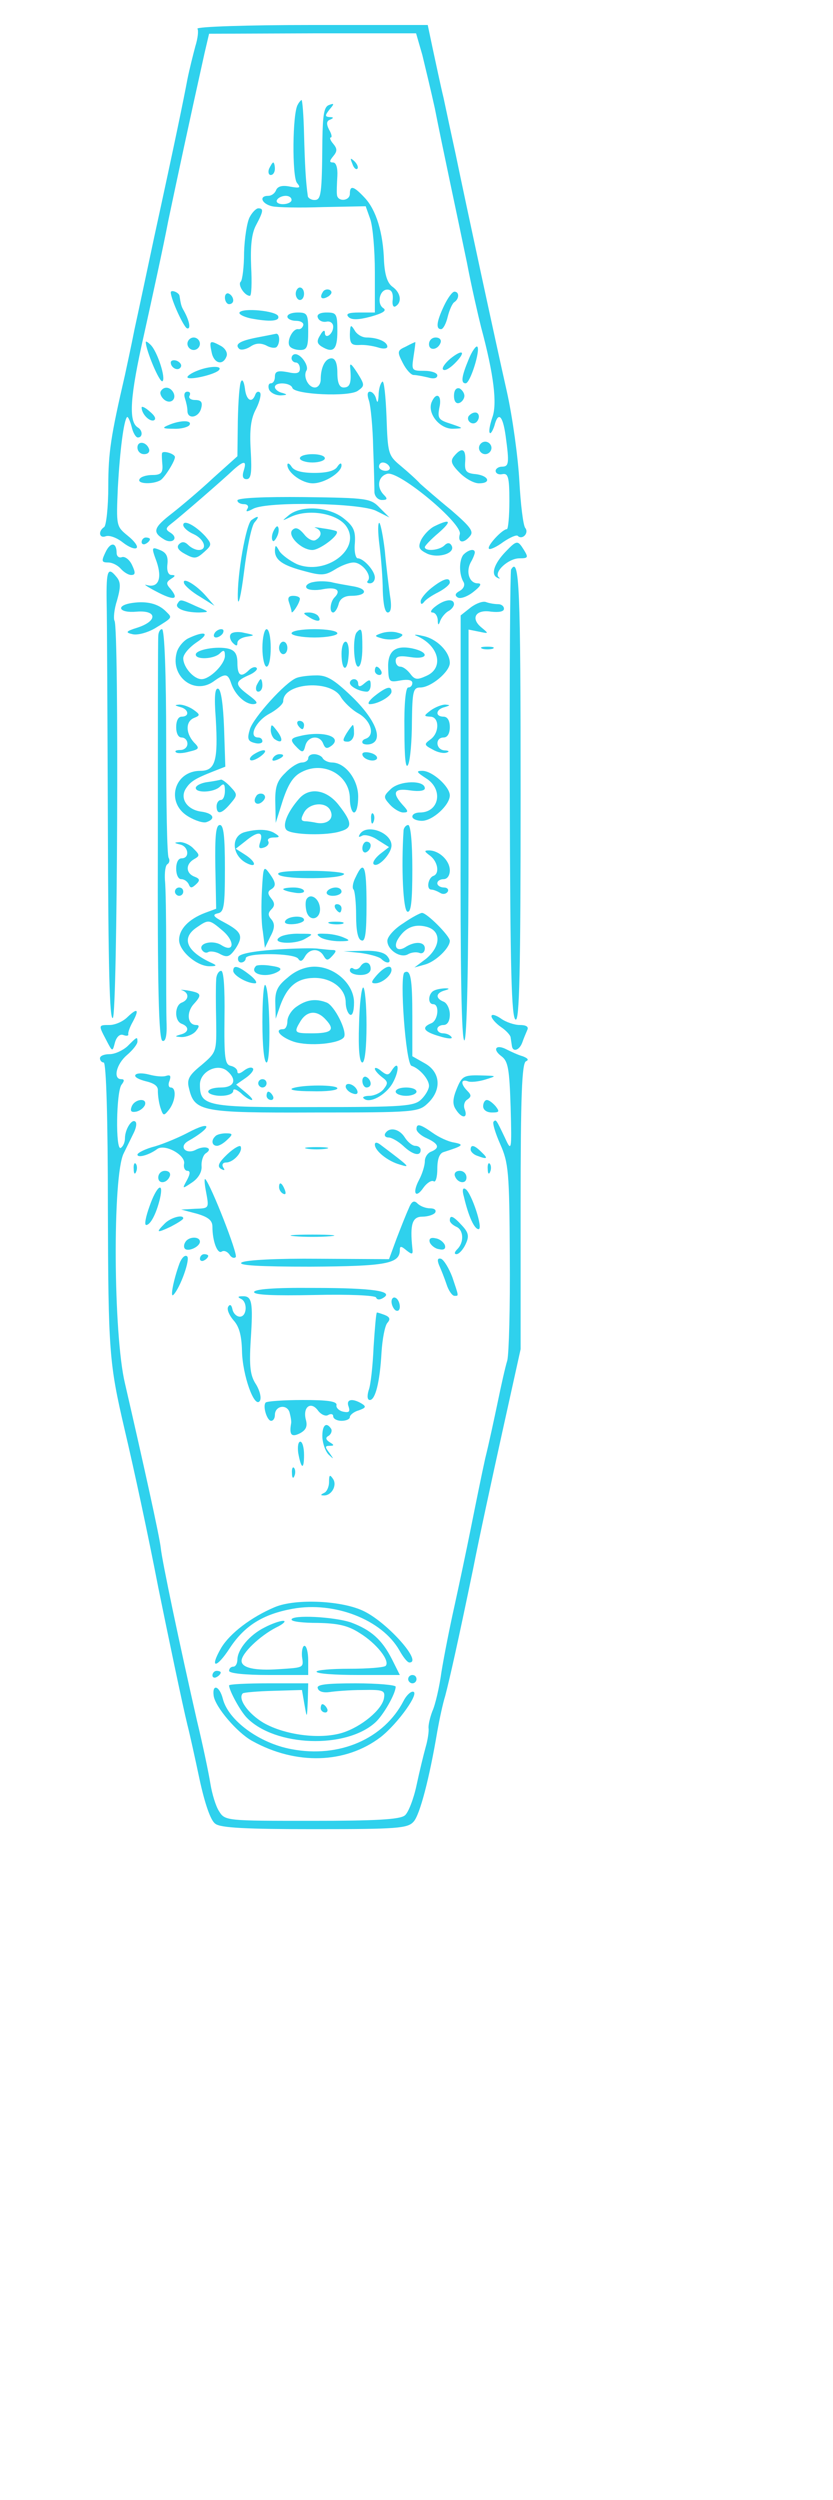  <svg  version="1.0" xmlns="http://www.w3.org/2000/svg"  width="200pt" height="600pt" viewBox="0 0 200 600"  preserveAspectRatio="xMidYMid meet">  <g transform="translate(0,600) scale(0.1,-0.1)" fill="#2fd1ed" stroke="none"> <path d="M474 5931 c3 -4 1 -23 -5 -42 -5 -19 -14 -54 -19 -79 -9 -48 -29 -146 -80 -380 -17 -80 -38 -179 -47 -220 -8 -41 -19 -91 -23 -110 -34 -147 -40 -186 -40 -267 0 -50 -5 -95 -10 -98 -15 -10 -12 -28 4 -22 8 3 26 -3 41 -15 14 -11 29 -17 33 -13 4 4 -6 17 -21 29 -28 23 -28 23 -24 117 5 88 14 159 22 168 2 2 7 -8 11 -23 3 -14 10 -26 15 -26 12 0 12 17 0 24 -23 14 -19 74 15 224 19 86 46 209 58 272 21 100 51 240 87 402 l11 47 249 1 248 0 15 -52 c7 -29 21 -87 30 -128 8 -41 24 -118 35 -170 11 -52 30 -142 42 -200 11 -58 27 -127 34 -155 31 -115 39 -185 27 -217 -6 -18 -9 -34 -6 -37 2 -3 7 5 11 17 9 35 20 26 27 -24 9 -66 8 -74 -9 -74 -8 0 -15 -5 -15 -10 0 -6 7 -10 16 -8 14 3 17 -7 17 -64 0 -38 -3 -68 -6 -68 -11 0 -49 -41 -43 -47 2 -3 18 4 34 16 16 11 32 18 35 15 11 -11 28 7 18 19 -5 7 -11 57 -14 112 -3 55 -16 152 -30 215 -28 124 -98 449 -123 570 -9 41 -22 102 -29 135 -8 33 -19 86 -26 118 l-12 57 -279 0 c-154 0 -277 -4 -274 -9z"/> <path d="M715 5749 c-13 -20 -14 -173 -2 -188 10 -12 7 -13 -16 -9 -19 4 -30 1 -34 -8 -3 -8 -11 -14 -19 -14 -23 0 -16 -19 9 -25 12 -3 68 -4 123 -2 l102 2 11 -31 c6 -17 11 -74 11 -127 l0 -97 -37 0 c-26 0 -34 -3 -26 -11 7 -7 23 -7 53 1 28 8 39 14 31 20 -17 10 -10 45 9 45 10 0 14 -8 13 -23 -2 -13 1 -21 7 -17 16 10 12 33 -8 47 -12 9 -18 28 -20 61 -2 69 -19 123 -46 152 -27 29 -36 31 -36 10 0 -18 -30 -20 -31 -2 -1 6 0 27 1 45 1 19 -3 32 -10 32 -10 0 -9 4 0 15 10 12 10 18 0 30 -7 8 -9 15 -6 15 4 0 2 9 -4 19 -7 14 -6 21 3 24 9 4 8 6 -2 6 -11 1 -11 4 0 18 12 14 12 16 -1 11 -12 -4 -15 -23 -16 -84 -1 -132 -3 -144 -19 -144 -8 0 -16 5 -16 10 -5 35 -7 75 -9 148 -1 45 -4 82 -6 82 -1 0 -6 -5 -9 -11z m-15 -229 c0 -5 -9 -10 -21 -10 -11 0 -17 5 -14 10 3 6 13 10 21 10 8 0 14 -4 14 -10z"/> <path d="M846 5607 c3 -10 9 -15 12 -12 3 3 0 11 -7 18 -10 9 -11 8 -5 -6z"/> <path d="M646 5595 c-3 -8 -1 -15 4 -15 6 0 10 7 10 15 0 8 -2 15 -4 15 -2 0 -6 -7 -10 -15z"/> <path d="M599 5478 c-6 -12 -12 -50 -13 -84 0 -34 -4 -66 -8 -70 -8 -7 9 -34 22 -34 4 0 5 32 3 70 -2 49 1 80 12 100 18 34 18 40 5 40 -5 0 -15 -10 -21 -22z"/> <path d="M710 5295 c0 -8 5 -15 10 -15 6 0 10 7 10 15 0 8 -4 15 -10 15 -5 0 -10 -7 -10 -15z"/> <path d="M775 5299 c-9 -14 -2 -20 14 -10 8 6 9 11 3 15 -6 3 -14 1 -17 -5z"/> <path d="M410 5298 c1 -18 31 -83 39 -86 10 -3 6 18 -8 43 -6 10 -7 16 -10 35 -1 8 -21 16 -21 8z"/> <path d="M540 5286 c0 -9 5 -16 10 -16 6 0 10 4 10 9 0 6 -4 13 -10 16 -5 3 -10 -1 -10 -9z"/> <path d="M1066 5266 c-18 -38 -20 -56 -7 -56 5 0 12 13 16 30 4 16 11 32 16 35 12 8 12 25 0 25 -5 0 -16 -15 -25 -34z"/> <path d="M575 5250 c-2 -4 9 -10 26 -14 47 -9 71 -7 67 5 -4 13 -86 21 -93 9z"/> <path d="M690 5240 c0 -5 9 -10 21 -10 11 0 19 -5 17 -11 -2 -6 -7 -10 -12 -9 -13 2 -28 -28 -21 -40 3 -6 15 -10 26 -10 16 0 19 7 19 45 0 41 -2 45 -25 45 -14 0 -25 -4 -25 -10z"/> <path d="M763 5238 c2 -7 11 -12 21 -10 9 2 16 -4 16 -12 0 -18 -20 -32 -20 -14 0 7 -5 5 -11 -6 -9 -14 -8 -20 2 -27 29 -18 39 -9 39 36 0 42 -2 45 -26 45 -16 0 -24 -5 -21 -12z"/> <path d="M840 5198 c0 -23 4 -27 23 -26 12 1 32 -2 45 -6 12 -4 22 -3 22 2 0 12 -24 22 -50 22 -11 0 -24 8 -29 18 -9 14 -10 13 -11 -10z"/> <path d="M617 5190 c-41 -8 -54 -16 -43 -27 4 -4 16 -2 27 5 13 9 25 9 38 3 10 -6 21 -7 25 -4 9 9 8 33 -1 32 -5 -1 -25 -5 -46 -9z"/> <path d="M450 5175 c0 -8 7 -15 15 -15 8 0 15 7 15 15 0 8 -7 15 -15 15 -8 0 -15 -7 -15 -15z"/> <path d="M1030 5174 c0 -17 22 -14 28 4 2 7 -3 12 -12 12 -9 0 -16 -7 -16 -16z"/> <path d="M350 5179 c0 -19 33 -98 40 -94 9 6 -12 71 -28 87 -7 7 -12 10 -12 7z"/> <path d="M508 5155 c5 -27 27 -34 36 -10 3 8 -3 19 -14 25 -26 14 -28 13 -22 -15z"/> <path d="M974 5168 c-20 -9 -21 -12 -7 -39 8 -16 20 -29 26 -29 7 0 22 -3 35 -6 13 -4 22 -2 22 5 0 6 -14 11 -31 11 -31 0 -31 1 -26 35 3 19 5 35 4 34 -1 0 -12 -5 -23 -11z"/> <path d="M1125 5137 c-17 -41 -19 -57 -7 -57 11 0 36 80 28 88 -3 3 -13 -11 -21 -31z"/> <path d="M1081 5139 c-13 -11 -21 -23 -17 -26 4 -4 16 3 28 15 28 28 20 36 -11 11z"/> <path d="M700 5140 c0 -5 5 -10 10 -10 6 0 10 -7 10 -15 0 -11 -8 -13 -30 -8 -23 4 -30 2 -30 -11 0 -9 -4 -16 -10 -16 -5 0 -7 -7 -4 -15 4 -8 16 -14 28 -14 16 1 17 2 4 6 -10 2 -18 9 -18 14 0 13 38 11 42 -2 5 -16 136 -22 157 -7 17 12 17 14 -1 43 -15 23 -19 26 -17 10 3 -35 -1 -45 -16 -45 -10 0 -15 11 -15 35 0 23 -5 35 -14 35 -15 0 -26 -21 -26 -51 0 -10 -6 -19 -14 -19 -16 0 -29 27 -20 41 6 11 -13 39 -27 39 -5 0 -9 -4 -9 -10z"/> <path d="M410 5130 c0 -13 18 -22 24 -11 3 5 -1 11 -9 15 -8 3 -15 1 -15 -4z"/> <path d="M473 5110 c-13 -5 -23 -12 -23 -15 0 -9 63 5 75 16 12 12 -23 11 -52 -1z"/> <path d="M579 5085 c-4 -5 -7 -48 -8 -95 l-1 -85 -58 -52 c-31 -29 -76 -67 -99 -85 -44 -34 -48 -45 -20 -62 20 -13 37 2 17 15 -13 8 -13 11 1 22 21 16 126 107 150 130 25 22 32 22 24 -3 -4 -13 -2 -20 7 -20 11 0 13 16 10 68 -3 51 0 77 13 101 9 18 13 36 9 39 -4 4 -9 1 -11 -5 -8 -22 -22 -14 -25 15 -2 15 -6 23 -9 17z"/> <path d="M918 5084 c-5 -4 -9 -19 -9 -33 -1 -17 -3 -20 -6 -8 -2 9 -9 17 -15 17 -6 0 -7 -8 -2 -22 4 -13 9 -63 10 -113 2 -49 3 -98 3 -107 1 -10 9 -18 18 -18 13 0 14 3 5 12 -19 19 -14 45 8 51 29 7 181 -120 174 -145 -6 -21 9 -24 25 -4 9 11 -1 23 -46 62 -32 26 -65 55 -74 63 -8 9 -29 28 -47 43 -30 25 -31 29 -34 118 -2 50 -6 88 -10 84z m17 -204 c3 -5 -1 -10 -9 -10 -9 0 -16 5 -16 10 0 6 4 10 9 10 6 0 13 -4 16 -10z"/> <path d="M386 5061 c-3 -5 1 -14 8 -20 16 -13 32 2 21 19 -8 12 -22 13 -29 1z"/> <path d="M1090 5050 c0 -13 5 -20 13 -17 6 2 12 10 12 17 0 7 -6 15 -12 18 -8 2 -13 -5 -13 -18z"/> <path d="M444 5044 c3 -9 6 -22 6 -30 0 -21 27 -17 33 6 4 15 0 20 -15 20 -10 0 -16 5 -13 10 3 6 1 10 -5 10 -7 0 -9 -7 -6 -16z"/> <path d="M1036 5034 c-10 -27 20 -64 52 -63 26 1 26 1 -6 12 -29 9 -32 13 -27 39 7 30 -8 39 -19 12z"/> <path d="M340 5022 c0 -15 18 -34 29 -31 7 3 3 11 -9 21 -11 10 -20 14 -20 10z"/> <path d="M1125 5001 c-6 -11 9 -23 19 -14 9 9 7 23 -3 23 -6 0 -12 -4 -16 -9z"/> <path d="M405 4980 c-17 -7 -15 -9 12 -9 17 -1 35 4 38 9 7 12 -22 12 -50 0z"/> <path d="M330 4926 c0 -9 7 -16 16 -16 9 0 14 5 12 12 -6 18 -28 21 -28 4z"/> <path d="M1150 4925 c0 -8 7 -15 15 -15 8 0 15 7 15 15 0 8 -7 15 -15 15 -8 0 -15 -7 -15 -15z"/> <path d="M389 4912 c-1 -4 0 -17 1 -29 1 -18 -4 -23 -24 -23 -14 0 -28 -4 -31 -10 -7 -12 34 -13 51 -2 10 7 34 45 34 55 0 8 -30 17 -31 9z"/> <path d="M1090 4905 c-9 -11 -7 -19 14 -40 14 -14 34 -25 46 -25 30 0 24 18 -7 22 -24 2 -28 7 -26 31 2 30 -8 35 -27 12z"/> <path d="M720 4900 c0 -5 14 -10 30 -10 17 0 30 5 30 10 0 6 -13 10 -30 10 -16 0 -30 -4 -30 -10z"/> <path d="M690 4884 c0 -18 35 -44 61 -44 28 0 69 26 69 43 0 7 -4 6 -10 -3 -6 -10 -25 -15 -55 -15 -30 0 -49 5 -55 15 -5 8 -10 10 -10 4z"/> <path d="M570 4799 c0 -5 7 -9 16 -9 8 0 12 -5 8 -11 -5 -8 -1 -8 14 0 34 18 257 14 295 -5 l32 -16 -23 23 c-22 23 -29 24 -182 26 -96 1 -160 -2 -160 -8z"/> <path d="M694 4764 c-18 -15 -18 -15 3 -5 43 21 114 9 135 -23 36 -54 -50 -118 -119 -90 -17 8 -36 22 -42 31 -9 16 -10 16 -11 2 0 -23 18 -36 72 -50 40 -11 49 -10 72 4 14 9 34 17 45 17 21 0 45 -32 34 -44 -3 -3 -1 -6 5 -6 7 0 12 6 12 14 0 16 -27 46 -41 46 -5 0 -9 16 -7 36 2 30 -3 41 -27 60 -35 28 -101 32 -131 8z"/> <path d="M604 4752 c-13 -8 -35 -132 -33 -189 1 -21 8 9 15 65 7 57 18 110 25 118 13 15 10 18 -7 6z"/> <path d="M440 4740 c0 -6 11 -16 25 -22 26 -12 34 -38 12 -38 -7 0 -18 5 -25 12 -8 8 -15 9 -22 2 -7 -7 -2 -15 15 -24 22 -12 27 -11 45 5 19 17 19 19 3 38 -24 26 -53 41 -53 27z"/> <path d="M911 4692 c4 -31 8 -81 8 -109 1 -32 5 -53 12 -53 8 0 10 14 5 43 -3 23 -9 70 -12 105 -4 34 -10 64 -13 67 -4 2 -4 -22 0 -53z"/> <path d="M1043 4737 c-12 -6 -26 -21 -32 -33 -8 -18 -5 -23 15 -33 28 -12 69 2 58 20 -4 7 -10 7 -17 0 -12 -12 -47 -15 -47 -4 0 3 15 19 33 34 33 29 29 35 -10 16z"/> <path d="M656 4724 c-4 -9 -4 -19 -1 -22 2 -3 7 3 11 12 4 9 4 19 1 22 -2 3 -7 -3 -11 -12z"/> <path d="M702 4728 c-13 -13 21 -48 48 -48 18 0 67 37 58 45 -1 1 -16 5 -33 7 -16 3 -24 3 -17 1 15 -6 16 -20 0 -29 -6 -4 -19 2 -28 14 -12 14 -20 18 -28 10z"/> <path d="M340 4699 c0 -5 5 -7 10 -4 6 3 10 8 10 11 0 2 -4 4 -10 4 -5 0 -10 -5 -10 -11z"/> <path d="M253 4674 c-10 -21 -9 -24 7 -24 10 0 23 -7 30 -15 7 -8 18 -15 25 -15 10 0 11 5 2 24 -6 13 -17 21 -24 19 -7 -3 -13 2 -13 10 0 26 -15 27 -27 1z"/> <path d="M1214 4676 c-27 -28 -36 -54 -21 -62 7 -4 9 -3 4 1 -11 13 24 45 50 45 21 0 22 2 11 20 -15 24 -17 24 -44 -4z"/> <path d="M376 4652 c14 -41 4 -64 -24 -56 -9 3 1 -4 22 -15 43 -23 57 -21 36 5 -12 13 -11 17 1 25 10 6 11 9 1 9 -8 0 -12 10 -10 26 2 19 -3 28 -18 34 -20 8 -21 7 -8 -28z"/> <path d="M1112 4668 c-10 -14 -10 -47 1 -65 4 -7 0 -16 -9 -21 -11 -6 -13 -11 -5 -16 6 -4 23 2 37 13 18 14 22 21 11 21 -20 0 -29 27 -17 50 6 10 10 21 10 24 0 11 -17 6 -28 -6z"/> <path d="M1227 4633 c-2 -5 -4 -248 -3 -542 1 -418 4 -535 14 -538 9 -4 12 109 12 541 0 495 -3 573 -23 539z"/> <path d="M256 4557 c1 -39 2 -283 3 -542 1 -334 4 -466 12 -458 11 11 15 935 4 953 -3 5 -1 28 6 49 9 32 9 44 -1 56 -21 26 -25 17 -24 -58z"/> <path d="M442 4600 c2 -6 19 -21 38 -32 l35 -22 -20 23 c-24 28 -59 48 -53 31z"/> <path d="M752 4603 c-12 -2 -20 -9 -16 -14 3 -5 21 -7 40 -3 32 6 44 -3 27 -20 -10 -10 -13 -36 -3 -36 4 0 10 9 13 20 3 13 14 20 30 20 39 0 42 17 4 23 -17 3 -41 7 -52 10 -11 2 -30 3 -43 0z"/> <path d="M1036 4589 c-14 -11 -26 -26 -26 -32 0 -8 3 -8 8 -2 4 6 19 16 35 24 15 8 27 18 27 23 0 14 -16 9 -44 -13z"/> <path d="M694 4554 c3 -9 6 -19 6 -22 0 -9 20 21 20 31 0 4 -7 7 -16 7 -11 0 -14 -5 -10 -16z"/> <path d="M318 4553 c-42 -6 -33 -25 10 -21 49 4 51 -22 3 -38 -29 -9 -31 -12 -13 -16 11 -3 35 3 54 14 44 27 42 25 26 41 -18 18 -45 25 -80 20z"/> <path d="M426 4551 c-7 -11 18 -21 52 -21 26 1 26 1 -7 15 -39 18 -38 17 -45 6z"/> <path d="M1046 4545 c-11 -8 -14 -15 -8 -15 7 0 12 -8 13 -17 0 -14 2 -15 6 -3 3 8 12 19 19 23 8 4 14 12 14 17 0 14 -22 12 -44 -5z"/> <path d="M1130 4542 l-24 -19 0 -512 c-1 -336 2 -510 9 -508 6 3 10 176 10 495 l0 491 25 -5 c24 -5 24 -5 6 10 -27 22 -14 44 23 38 19 -2 31 0 31 7 0 6 -6 11 -14 11 -8 0 -21 2 -29 5 -7 3 -24 -3 -37 -13z"/> <path d="M740 4520 c20 -13 33 -13 25 0 -3 6 -14 10 -23 10 -15 0 -15 -2 -2 -10z"/> <path d="M380 4473 c-1 -10 -1 -232 -1 -493 -1 -346 2 -475 11 -478 7 -3 11 11 10 40 -1 23 -1 104 -1 178 0 74 -1 150 -3 168 -1 18 1 35 6 38 5 3 6 10 3 15 -4 5 -6 130 -6 279 0 162 -4 270 -10 270 -5 0 -9 -8 -9 -17z"/> <path d="M515 4480 c-3 -5 -2 -10 4 -10 5 0 13 5 16 10 3 6 2 10 -4 10 -5 0 -13 -4 -16 -10z"/> <path d="M554 4478 c-4 -5 -1 -15 5 -21 8 -8 11 -8 11 0 0 7 10 13 23 15 20 3 19 4 -6 9 -15 4 -30 2 -33 -3z"/> <path d="M630 4445 c0 -25 5 -45 10 -45 6 0 10 20 10 45 0 25 -4 45 -10 45 -5 0 -10 -20 -10 -45z"/> <path d="M700 4480 c0 -5 25 -10 55 -10 30 0 55 5 55 10 0 6 -25 10 -55 10 -30 0 -55 -4 -55 -10z"/> <path d="M857 4483 c-11 -10 -8 -83 3 -83 6 0 10 20 10 45 0 46 -2 50 -13 38z"/> <path d="M915 4480 c-17 -6 -17 -7 5 -13 13 -3 30 -2 38 2 12 7 11 9 -5 13 -10 3 -27 2 -38 -2z"/> <path d="M452 4468 c-12 -6 -25 -22 -28 -35 -15 -57 42 -101 88 -69 29 21 35 20 43 -4 9 -27 33 -50 53 -50 13 1 10 6 -10 21 -35 26 -35 33 -2 48 15 6 24 15 20 18 -3 4 -12 1 -18 -5 -19 -19 -28 -14 -28 17 0 21 -6 30 -21 34 -27 7 -79 -2 -79 -14 0 -13 44 -11 58 3 9 9 12 8 12 -6 0 -20 -36 -56 -56 -56 -19 0 -44 29 -44 50 0 10 15 27 33 39 33 22 19 28 -21 9z"/> <path d="M1000 4474 c54 -23 67 -77 24 -96 -22 -10 -28 -10 -39 5 -7 9 -17 17 -24 17 -6 0 -11 6 -11 14 0 11 9 13 35 9 44 -7 47 12 4 21 -41 8 -59 -7 -57 -49 1 -32 3 -33 30 -28 17 3 28 1 28 -6 0 -6 -4 -11 -10 -11 -6 0 -10 -40 -9 -102 0 -67 3 -96 9 -83 5 11 9 57 9 103 1 73 3 82 20 82 26 0 71 38 71 59 0 27 -32 59 -66 65 -16 4 -22 3 -14 0z"/> <path d="M670 4445 c0 -8 5 -15 10 -15 6 0 10 7 10 15 0 8 -4 15 -10 15 -5 0 -10 -7 -10 -15z"/> <path d="M820 4431 c0 -42 14 -46 17 -5 2 19 -2 34 -7 34 -6 0 -10 -13 -10 -29z"/> <path d="M1158 4443 c6 -2 18 -2 25 0 6 3 1 5 -13 5 -14 0 -19 -2 -12 -5z"/> <path d="M900 4390 c0 -5 5 -10 11 -10 5 0 7 5 4 10 -3 6 -8 10 -11 10 -2 0 -4 -4 -4 -10z"/> <path d="M712 4373 c-27 -10 -104 -96 -112 -123 -7 -23 -5 -29 11 -33 10 -3 19 -1 19 4 0 5 -4 9 -10 9 -24 0 -7 38 25 56 19 10 35 24 35 31 0 45 116 53 139 9 7 -11 25 -29 41 -38 31 -17 41 -53 18 -61 -7 -2 -10 -7 -7 -11 3 -3 13 -4 21 -1 29 11 8 60 -48 114 -43 41 -60 51 -86 50 -18 0 -39 -3 -46 -6z"/> <path d="M616 4355 c-3 -8 -1 -15 4 -15 6 0 10 7 10 15 0 8 -2 15 -4 15 -2 0 -6 -7 -10 -15z"/> <path d="M840 4361 c0 -9 24 -21 41 -21 5 0 9 7 9 16 0 14 -3 14 -15 4 -10 -9 -15 -9 -15 -1 0 6 -4 11 -10 11 -5 0 -10 -4 -10 -9z"/> <path d="M518 4276 c6 -102 -1 -126 -37 -126 -63 0 -84 -76 -30 -109 18 -11 38 -17 45 -14 23 8 16 21 -12 25 -34 4 -53 31 -38 55 11 17 21 24 67 42 l28 11 -3 92 c-2 55 -7 93 -14 95 -8 3 -10 -19 -6 -71z"/> <path d="M900 4330 c-14 -11 -19 -20 -12 -20 19 0 52 19 52 30 0 15 -12 12 -40 -10z"/> <path d="M433 4303 c20 -5 23 -23 3 -23 -8 0 -13 -10 -13 -25 0 -15 5 -25 13 -25 8 0 14 -7 14 -15 0 -8 -7 -15 -17 -15 -9 0 -14 -2 -11 -5 3 -4 18 -3 32 1 25 6 26 8 11 23 -20 23 -19 50 1 58 15 6 15 8 -2 20 -10 7 -25 12 -33 12 -13 -1 -12 -2 2 -6z"/> <path d="M1034 4295 c-17 -13 -17 -14 -1 -15 22 0 23 -39 0 -55 -15 -11 -15 -13 6 -24 12 -7 27 -10 34 -7 7 2 4 5 -5 5 -22 1 -24 31 -3 31 9 0 15 9 15 25 0 16 -6 25 -15 25 -21 0 -19 18 3 23 13 4 14 5 1 6 -8 0 -24 -6 -35 -14z"/> <path d="M715 4260 c3 -5 8 -10 11 -10 2 0 4 5 4 10 0 6 -5 10 -11 10 -5 0 -7 -4 -4 -10z"/> <path d="M650 4248 c0 -9 5 -20 11 -23 17 -11 20 0 4 21 -13 17 -14 17 -15 2z"/> <path d="M832 4240 c-10 -17 -10 -20 3 -20 8 0 15 9 15 20 0 11 -1 20 -3 20 -1 0 -8 -9 -15 -20z"/> <path d="M718 4233 c-22 -5 -22 -10 -4 -28 12 -12 15 -11 19 5 6 24 35 27 43 5 5 -12 9 -13 21 -4 26 22 -25 36 -79 22z"/> <path d="M610 4190 c-8 -5 -12 -11 -9 -14 3 -3 14 1 25 9 21 16 8 20 -16 5z"/> <path d="M870 4190 c0 -12 28 -21 35 -11 2 5 -4 11 -15 14 -11 3 -20 2 -20 -3z"/> <path d="M655 4180 c-3 -6 1 -7 9 -4 18 7 21 14 7 14 -6 0 -13 -4 -16 -10z"/> <path d="M740 4180 c0 -5 -7 -10 -15 -10 -9 0 -27 -11 -40 -25 -20 -19 -25 -34 -24 -72 l1 -48 17 54 c13 39 25 58 45 68 53 28 116 -7 116 -64 0 -18 5 -33 10 -33 6 0 10 17 10 38 0 41 -31 82 -63 82 -9 0 -19 5 -22 10 -3 6 -13 10 -21 10 -8 0 -14 -4 -14 -10z"/> <path d="M1023 4132 c42 -26 32 -82 -15 -82 -10 0 -18 -4 -18 -10 0 -5 10 -10 23 -10 26 0 67 38 67 61 0 21 -42 59 -66 59 -16 0 -14 -3 9 -18z"/> <path d="M498 4123 c-16 -2 -28 -9 -28 -14 0 -13 44 -11 58 3 9 9 12 7 12 -10 0 -12 -4 -22 -10 -22 -5 0 -10 -7 -10 -15 0 -21 12 -19 33 6 17 20 18 22 1 40 -9 10 -20 18 -23 18 -3 -1 -18 -4 -33 -6z"/> <path d="M939 4107 c-19 -18 -19 -20 -3 -38 9 -10 24 -19 32 -19 13 0 13 3 -1 18 -27 30 -21 41 18 35 21 -3 35 -1 35 5 0 20 -59 19 -81 -1z"/> <path d="M615 4089 c-10 -15 3 -25 16 -12 7 7 7 13 1 17 -6 3 -14 1 -17 -5z"/> <path d="M718 4083 c-28 -32 -41 -64 -30 -75 12 -12 98 -14 130 -3 28 8 28 21 -4 62 -29 38 -71 45 -96 16z m76 -30 c8 -19 -9 -32 -33 -28 -9 2 -22 4 -29 4 -10 1 -10 6 -2 21 13 24 55 27 64 3z"/> <path d="M891 4034 c0 -11 3 -14 6 -6 3 7 2 16 -1 19 -3 4 -6 -2 -5 -13z"/> <path d="M517 3920 l2 -101 -27 -10 c-39 -15 -62 -39 -62 -65 0 -27 44 -64 74 -63 16 0 17 2 6 7 -62 28 -76 60 -38 86 29 20 30 20 63 -8 30 -26 27 -54 -4 -34 -21 13 -56 4 -46 -12 4 -6 10 -8 15 -5 5 3 19 1 29 -5 17 -9 23 -6 37 14 19 30 14 40 -29 63 -25 13 -28 18 -14 21 15 3 17 17 17 108 0 76 -3 104 -12 104 -10 0 -12 -26 -11 -100z"/> <path d="M969 4008 c-6 -92 -1 -192 9 -196 9 -3 12 25 12 102 0 64 -4 106 -10 106 -5 0 -10 -6 -11 -12z"/> <path d="M588 4003 c-34 -9 -32 -55 3 -74 27 -14 24 3 -3 20 l-22 14 23 18 c30 25 44 24 36 -1 -5 -15 -3 -18 9 -14 9 3 13 10 10 15 -3 5 3 9 13 9 15 0 16 2 3 10 -15 10 -42 11 -72 3z"/> <path d="M864 3998 c-4 -7 -3 -8 5 -4 6 4 24 0 38 -10 l27 -17 -22 -17 c-12 -10 -18 -20 -15 -24 10 -10 43 25 43 45 0 31 -60 53 -76 27z"/> <path d="M433 3973 c20 -5 23 -33 3 -33 -8 0 -13 -10 -13 -25 0 -14 5 -25 12 -25 8 0 15 -6 18 -12 4 -10 7 -10 17 -1 11 10 10 14 -3 19 -21 8 -22 30 -1 42 14 8 14 10 -1 25 -9 10 -24 16 -33 16 -15 -1 -15 -2 1 -6z"/> <path d="M870 3964 c0 -8 5 -12 10 -9 6 3 10 10 10 16 0 5 -4 9 -10 9 -5 0 -10 -7 -10 -16z"/> <path d="M1033 3946 c18 -14 23 -42 8 -48 -13 -4 -18 -32 -6 -33 6 0 15 -4 22 -8 6 -4 14 -3 18 3 3 5 -1 10 -9 10 -9 0 -16 5 -16 10 0 6 7 10 15 10 9 0 15 9 15 21 0 24 -26 48 -50 48 -12 0 -12 -2 3 -13z"/> <path d="M629 3865 c-2 -33 -2 -78 2 -100 l5 -40 13 27 c11 20 11 31 3 41 -9 10 -9 16 0 25 8 8 8 15 -1 26 -8 10 -9 16 -1 21 14 8 13 17 -4 40 -13 18 -14 14 -17 -40z"/> <path d="M854 3895 c-7 -13 -9 -27 -5 -30 3 -4 6 -32 6 -62 0 -36 4 -58 13 -60 9 -4 12 18 12 86 0 93 -6 109 -26 66z"/> <path d="M670 3900 c18 -11 149 -10 156 2 3 4 -34 8 -83 8 -59 0 -83 -3 -73 -10z"/> <path d="M420 3860 c0 -5 5 -10 10 -10 6 0 10 5 10 10 0 6 -4 10 -10 10 -5 0 -10 -4 -10 -10z"/> <path d="M680 3866 c0 -2 11 -6 25 -8 14 -3 25 -1 25 3 0 5 -11 9 -25 9 -14 0 -25 -2 -25 -4z"/> <path d="M785 3860 c-3 -5 3 -10 14 -10 12 0 21 5 21 10 0 6 -6 10 -14 10 -8 0 -18 -4 -21 -10z"/> <path d="M736 3842 c-3 -5 -3 -18 0 -30 8 -27 36 -17 32 11 -3 22 -23 34 -32 19z"/> <path d="M805 3820 c3 -5 8 -10 11 -10 2 0 4 5 4 10 0 6 -5 10 -11 10 -5 0 -7 -4 -4 -10z"/> <path d="M968 3784 c-21 -13 -38 -32 -38 -42 0 -22 32 -43 50 -32 7 4 19 6 27 3 7 -3 13 2 13 11 0 16 -24 18 -48 2 -19 -11 -28 2 -16 21 17 27 39 36 67 29 37 -9 36 -47 0 -77 l-28 -21 25 7 c26 7 60 40 60 57 0 12 -56 68 -67 67 -4 0 -25 -11 -45 -25z"/> <path d="M685 3790 c-4 -6 5 -9 19 -8 15 1 26 6 26 10 0 12 -38 10 -45 -2z"/> <path d="M793 3783 c9 -2 23 -2 30 0 6 3 -1 5 -18 5 -16 0 -22 -2 -12 -5z"/> <path d="M672 3751 c-24 -15 33 -19 59 -5 23 13 23 13 -11 13 -19 1 -41 -3 -48 -8z"/> <path d="M770 3750 c8 -5 29 -9 45 -9 26 0 27 2 10 9 -11 5 -31 9 -45 9 -20 1 -22 -1 -10 -9z"/> <path d="M661 3721 c-54 -4 -86 -10 -89 -18 -2 -7 1 -13 7 -13 6 0 11 5 11 10 0 14 117 13 126 -1 5 -8 10 -6 16 5 11 20 34 21 45 2 7 -12 10 -12 21 0 10 11 10 14 0 14 -7 0 -22 2 -33 3 -11 2 -58 1 -104 -2z"/> <path d="M865 3713 c22 -3 44 -9 50 -14 15 -15 28 -10 15 6 -8 10 -28 14 -59 13 l-46 -1 40 -4z"/> <path d="M615 3682 c-20 -20 26 -31 54 -13 9 6 4 10 -18 13 -17 3 -33 2 -36 0z"/> <path d="M865 3680 c-4 -6 -11 -8 -16 -5 -5 4 -9 1 -9 -4 0 -6 11 -11 25 -11 16 0 25 6 25 15 0 17 -16 20 -25 5z"/> <path d="M560 3670 c0 -11 33 -30 52 -30 7 0 2 9 -12 20 -28 22 -40 25 -40 10z"/> <path d="M691 3654 c-25 -20 -31 -33 -30 -62 l1 -37 11 32 c17 46 40 65 80 66 42 1 77 -25 77 -59 0 -13 5 -26 10 -29 6 -4 10 8 10 29 0 44 -46 86 -95 86 -21 0 -45 -9 -64 -26z"/> <path d="M905 3660 c-14 -16 -15 -20 -4 -20 16 0 39 19 39 32 0 14 -16 9 -35 -12z"/> <path d="M519 3648 c-1 -13 -1 -57 0 -98 1 -75 1 -75 -35 -106 -31 -25 -36 -35 -30 -57 13 -55 31 -58 302 -57 240 0 249 1 271 22 34 32 31 75 -7 96 l-30 17 0 96 c0 90 -4 114 -19 105 -12 -8 3 -219 17 -224 19 -6 42 -32 42 -48 0 -8 -8 -22 -18 -32 -17 -17 -40 -19 -258 -19 -259 -1 -274 2 -274 54 0 31 42 52 65 33 25 -21 18 -40 -15 -40 -16 0 -30 -4 -30 -10 0 -5 14 -10 30 -10 17 0 30 5 30 12 0 6 7 4 18 -5 10 -10 22 -17 26 -17 5 0 -2 8 -14 18 l-23 19 23 16 c13 9 21 20 17 23 -4 4 -13 1 -22 -6 -9 -7 -15 -8 -15 -2 0 6 -7 12 -16 14 -14 3 -16 19 -15 116 1 73 -2 112 -8 112 -6 0 -12 -10 -12 -22z"/> <path d="M630 3547 c0 -57 4 -97 10 -97 11 0 8 175 -3 186 -4 4 -7 -36 -7 -89z"/> <path d="M438 3623 c16 -6 16 -22 -1 -29 -18 -6 -19 -44 -1 -51 19 -7 18 -21 -3 -26 -14 -4 -14 -5 3 -6 12 0 27 6 34 14 9 11 9 15 1 15 -21 0 -24 30 -6 50 21 23 19 27 -15 33 -14 2 -19 2 -12 0z"/> <path d="M862 3540 c-2 -57 1 -90 8 -90 6 0 10 35 10 90 0 50 -4 90 -8 90 -4 0 -9 -40 -10 -90z"/> <path d="M1043 3623 c-15 -6 -17 -33 -3 -33 16 0 12 -40 -5 -46 -24 -10 -18 -20 20 -31 19 -6 33 -7 29 -2 -3 5 -12 9 -20 9 -8 0 -14 5 -14 10 0 6 7 10 15 10 9 0 15 9 15 25 0 14 -7 28 -15 31 -20 8 -19 21 3 27 11 3 12 5 2 5 -8 0 -21 -2 -27 -5z"/> <path d="M712 3584 c-12 -8 -22 -24 -22 -35 0 -10 -4 -19 -10 -19 -23 0 -7 -19 25 -30 37 -12 111 -5 121 11 8 14 -23 76 -42 83 -26 10 -48 7 -72 -10z m71 -32 c22 -24 13 -32 -35 -32 -42 0 -43 2 -26 30 16 25 40 26 61 2z"/> <path d="M306 3559 c-11 -11 -30 -19 -43 -19 -27 0 -27 0 -8 -36 15 -29 15 -29 21 -6 4 14 12 21 20 18 8 -3 13 -2 12 2 -1 4 4 18 11 30 16 30 11 34 -13 11z"/> <path d="M1180 3561 c0 -5 10 -17 23 -26 12 -8 23 -20 23 -25 1 -6 2 -14 3 -20 2 -16 18 -11 25 8 3 9 9 23 12 30 4 8 -3 12 -18 12 -13 0 -34 7 -46 16 -12 8 -22 11 -22 5z"/> <path d="M306 3489 c-11 -10 -30 -19 -43 -19 -13 0 -23 -4 -23 -10 0 -5 4 -10 9 -10 6 0 10 -137 10 -348 1 -347 3 -373 40 -532 24 -102 56 -251 81 -380 23 -113 58 -281 70 -330 5 -19 18 -78 29 -130 13 -60 27 -100 38 -107 12 -10 76 -13 238 -13 199 0 224 2 238 18 15 16 38 104 57 217 5 28 13 66 19 85 11 42 31 131 67 305 14 72 46 219 70 328 l44 199 0 343 c0 265 3 344 13 348 7 3 5 7 -8 12 -11 3 -28 11 -38 16 -26 14 -36 1 -13 -16 16 -12 19 -30 22 -122 3 -107 2 -108 -14 -73 -21 44 -21 44 -27 38 -3 -3 4 -27 16 -54 20 -45 22 -67 23 -269 1 -121 -2 -233 -6 -250 -5 -16 -15 -61 -23 -100 -8 -38 -21 -99 -30 -135 -8 -36 -23 -110 -34 -165 -11 -55 -29 -140 -40 -190 -11 -49 -25 -120 -31 -157 -5 -37 -15 -80 -22 -95 -6 -16 -10 -34 -9 -41 1 -7 -2 -28 -7 -45 -5 -18 -15 -59 -22 -92 -7 -33 -20 -66 -28 -72 -12 -10 -72 -13 -224 -13 -204 0 -208 0 -222 23 -8 12 -17 42 -21 67 -4 25 -18 92 -32 150 -41 180 -84 384 -87 415 -3 28 -42 204 -86 395 -28 117 -30 499 -3 552 9 18 20 41 25 51 5 11 7 22 3 25 -8 8 -25 -18 -25 -40 0 -9 -4 -19 -10 -23 -13 -8 -11 136 2 152 7 9 7 13 -1 13 -20 0 -12 36 14 58 14 12 25 26 25 32 0 13 -1 12 -24 -11z"/> <path d="M900 3435 c0 -4 8 -13 17 -20 15 -11 15 -15 4 -29 -7 -9 -23 -16 -34 -16 -11 0 -18 -3 -14 -6 13 -14 53 7 70 37 17 31 15 58 -3 29 -7 -11 -11 -11 -24 -1 -9 8 -16 10 -16 6z"/> <path d="M325 3420 c-3 -5 9 -11 25 -15 21 -5 30 -12 29 -23 0 -10 2 -27 6 -40 7 -21 8 -21 21 -5 16 21 18 53 4 53 -5 0 -7 7 -3 16 4 12 2 15 -8 12 -8 -3 -26 -1 -41 3 -15 4 -30 4 -33 -1z"/> <path d="M870 3406 c0 -9 5 -16 10 -16 6 0 10 4 10 9 0 6 -4 13 -10 16 -5 3 -10 -1 -10 -9z"/> <path d="M1097 3388 c-10 -24 -11 -38 -3 -50 14 -23 30 -23 22 -1 -4 9 -1 20 6 24 10 7 10 11 0 21 -16 16 -16 29 1 23 6 -3 26 -1 42 4 29 9 29 9 -12 10 -39 1 -44 -2 -56 -31z"/> <path d="M620 3400 c0 -5 5 -10 10 -10 6 0 10 5 10 10 0 6 -4 10 -10 10 -5 0 -10 -4 -10 -10z"/> <path d="M702 3388 c-9 -4 11 -7 46 -7 34 -1 62 2 62 7 0 9 -85 9 -108 0z"/> <path d="M830 3392 c0 -5 7 -13 16 -16 10 -4 14 -1 12 6 -5 15 -28 23 -28 10z"/> <path d="M950 3380 c0 -5 11 -10 25 -10 14 0 25 5 25 10 0 6 -11 10 -25 10 -14 0 -25 -4 -25 -10z"/> <path d="M640 3370 c0 -5 5 -10 11 -10 5 0 7 5 4 10 -3 6 -8 10 -11 10 -2 0 -4 -4 -4 -10z"/> <path d="M316 3344 c-4 -11 -1 -14 11 -12 9 2 18 9 21 16 6 18 -25 15 -32 -4z"/> <path d="M1160 3345 c0 -9 9 -15 21 -15 18 0 19 2 9 15 -7 8 -16 15 -21 15 -5 0 -9 -7 -9 -15z"/> <path d="M450 3281 c-19 -10 -54 -25 -77 -32 -24 -6 -43 -16 -43 -20 0 -9 28 -1 47 13 18 14 69 -14 65 -35 -2 -9 2 -17 8 -17 7 0 7 -7 -1 -22 -12 -22 -12 -22 12 -6 15 10 24 25 23 39 -1 13 4 27 10 31 19 12 -1 20 -23 9 -23 -13 -43 6 -20 20 60 34 59 52 -1 20z"/> <path d="M1000 3290 c0 -6 11 -16 25 -22 28 -13 32 -23 10 -32 -8 -3 -15 -13 -15 -23 0 -10 -6 -30 -14 -45 -17 -32 -8 -46 11 -18 8 11 19 18 24 15 5 -4 9 10 9 30 0 23 5 37 15 40 47 15 51 18 25 23 -14 2 -37 13 -51 23 -31 22 -39 23 -39 9z"/> <path d="M925 3280 c-3 -5 0 -10 8 -10 7 0 23 -9 35 -20 23 -22 42 -26 42 -10 0 6 -6 10 -13 10 -7 0 -18 9 -25 20 -13 21 -37 26 -47 10z"/> <path d="M517 3273 c-11 -10 -8 -23 4 -23 6 0 17 7 25 15 14 13 13 15 -4 15 -10 0 -22 -3 -25 -7z"/> <path d="M546 3230 c-21 -20 -25 -29 -16 -35 9 -5 11 -4 6 3 -4 7 -1 12 7 12 17 0 40 25 35 38 -1 5 -16 -3 -32 -18z"/> <path d="M900 3253 c0 -15 31 -40 60 -48 26 -8 26 -7 -47 48 -8 6 -13 6 -13 0z"/> <path d="M738 3243 c12 -2 32 -2 45 0 12 2 2 4 -23 4 -25 0 -35 -2 -22 -4z"/> <path d="M1130 3241 c0 -5 7 -12 16 -15 24 -9 27 -7 10 9 -17 17 -26 19 -26 6z"/> <path d="M321 3194 c0 -11 3 -14 6 -6 3 7 2 16 -1 19 -3 4 -6 -2 -5 -13z"/> <path d="M1171 3194 c0 -11 3 -14 6 -6 3 7 2 16 -1 19 -3 4 -6 -2 -5 -13z"/> <path d="M380 3174 c0 -17 22 -14 28 4 2 7 -3 12 -12 12 -9 0 -16 -7 -16 -16z"/> <path d="M1092 3178 c6 -18 28 -21 28 -4 0 9 -7 16 -16 16 -9 0 -14 -5 -12 -12z"/> <path d="M495 3138 c7 -38 7 -38 -26 -39 l-34 -2 38 -10 c27 -8 37 -16 37 -31 0 -35 12 -66 22 -60 6 4 14 0 19 -7 4 -7 11 -10 15 -6 6 6 -59 172 -73 187 -3 3 -2 -12 2 -32z"/> <path d="M670 3151 c0 -6 4 -13 10 -16 6 -3 7 1 4 9 -7 18 -14 21 -14 7z"/> <path d="M359 3105 c-9 -25 -13 -45 -8 -45 10 0 24 26 33 63 10 44 -8 31 -25 -18z"/> <path d="M1114 3127 c11 -47 25 -77 35 -77 12 0 -17 87 -31 96 -7 5 -9 -2 -4 -19z"/> <path d="M981 3099 c-6 -13 -19 -46 -29 -72 l-18 -49 -170 1 c-97 1 -175 -3 -184 -9 -10 -7 43 -10 165 -10 182 1 215 7 215 40 0 10 3 10 16 -1 14 -11 16 -10 14 6 -6 57 0 75 24 75 14 0 28 5 31 10 3 6 -2 10 -12 10 -11 0 -24 5 -31 12 -8 8 -14 5 -21 -13z"/> <path d="M396 3064 c-23 -23 -20 -24 14 -8 17 9 30 17 30 20 0 10 -30 2 -44 -12z"/> <path d="M1080 3071 c0 -5 7 -11 15 -15 18 -7 20 -37 3 -54 -7 -7 -8 -12 -2 -12 6 0 16 11 22 24 9 19 7 28 -9 45 -21 23 -29 26 -29 12z"/> <path d="M708 3033 c23 -2 61 -2 85 0 23 2 4 4 -43 4 -47 0 -66 -2 -42 -4z"/> <path d="M445 3019 c-4 -6 -4 -13 -1 -16 8 -8 36 5 36 17 0 13 -27 13 -35 -1z"/> <path d="M1032 3018 c3 -7 13 -15 22 -16 12 -3 17 1 14 10 -3 7 -13 15 -22 16 -12 3 -17 -1 -14 -10z"/> <path d="M431 2968 c-14 -38 -23 -83 -15 -76 17 17 42 88 33 93 -5 4 -13 -4 -18 -17z"/> <path d="M480 2979 c0 -5 5 -7 10 -4 6 3 10 8 10 11 0 2 -4 4 -10 4 -5 0 -10 -5 -10 -11z"/> <path d="M1054 2964 c5 -11 13 -31 18 -46 5 -16 14 -28 19 -28 11 0 11 -3 -5 45 -8 21 -20 41 -27 44 -8 2 -10 -2 -5 -15z"/> <path d="M610 2899 c0 -7 48 -9 145 -7 83 2 146 -1 148 -6 2 -6 9 -6 17 -1 27 16 -23 24 -167 24 -94 1 -143 -3 -143 -10z"/> <path d="M578 2883 c17 -7 15 -43 -2 -43 -8 0 -16 8 -18 18 -2 10 -6 13 -10 6 -4 -6 2 -20 12 -32 14 -15 20 -36 21 -74 1 -58 30 -140 43 -120 4 7 0 24 -9 39 -14 21 -17 42 -13 107 6 92 3 106 -20 105 -11 0 -12 -2 -4 -6z"/> <path d="M940 2876 c0 -8 5 -18 10 -21 6 -3 10 1 10 9 0 8 -4 18 -10 21 -5 3 -10 -1 -10 -9z"/> <path d="M897 2768 c-2 -46 -7 -93 -12 -105 -4 -14 -3 -23 3 -23 13 0 24 42 28 114 2 32 8 64 14 71 8 9 6 14 -6 19 -8 3 -17 6 -19 6 -2 0 -5 -37 -8 -82z"/> <path d="M638 2634 c-8 -8 3 -44 13 -44 5 0 9 6 9 14 0 22 28 27 35 7 3 -11 5 -23 4 -27 -5 -28 1 -34 21 -24 15 8 19 17 14 34 -7 30 13 44 30 20 7 -9 18 -14 24 -10 7 4 12 2 12 -3 0 -6 9 -11 20 -11 11 0 20 4 20 9 0 5 10 13 21 16 17 6 19 9 8 16 -23 14 -39 11 -32 -7 4 -12 1 -15 -13 -12 -10 2 -18 10 -16 16 1 9 -22 12 -81 12 -46 0 -86 -3 -89 -6z"/> <path d="M774 2550 c1 -16 8 -35 16 -42 12 -11 12 -11 1 5 -11 14 -11 17 0 17 12 0 12 2 0 9 -9 6 -10 11 -2 15 6 4 9 12 6 17 -12 18 -22 8 -21 -21z"/> <path d="M716 2513 c7 -39 14 -42 14 -5 0 18 -4 32 -9 32 -5 0 -7 -12 -5 -27z"/> <path d="M701 2464 c0 -11 3 -14 6 -6 3 7 2 16 -1 19 -3 4 -6 -2 -5 -13z"/> <path d="M790 2443 c0 -12 -6 -24 -12 -26 -8 -4 -9 -6 -2 -6 19 -2 34 23 24 39 -8 12 -10 11 -10 -7z"/> <path d="M660 2143 c-57 -24 -108 -63 -129 -98 -29 -50 -12 -51 21 0 35 53 79 81 151 94 100 18 214 -26 256 -100 9 -16 19 -29 24 -29 32 0 -50 93 -107 122 -52 27 -166 32 -216 11z"/> <path d="M700 2113 c0 -5 28 -8 63 -8 48 -1 72 -6 100 -24 41 -25 74 -67 63 -79 -4 -4 -43 -7 -87 -7 -43 0 -79 -3 -79 -7 0 -5 45 -8 100 -8 l100 0 -19 38 c-24 47 -50 70 -98 88 -41 14 -143 19 -143 7z"/> <path d="M635 2094 c-36 -18 -64 -52 -65 -76 0 -10 -4 -18 -10 -18 -5 0 -10 -4 -10 -10 0 -6 38 -10 95 -10 l95 0 0 35 c0 19 -4 35 -9 35 -4 0 -7 -11 -6 -25 4 -28 6 -27 -55 -31 -58 -4 -90 3 -90 20 0 18 44 60 83 80 17 8 25 16 17 16 -8 0 -28 -7 -45 -16z"/> <path d="M510 1979 c0 -5 5 -7 10 -4 6 3 10 8 10 11 0 2 -4 4 -10 4 -5 0 -10 -5 -10 -11z"/> <path d="M980 1970 c0 -5 5 -10 10 -10 6 0 10 5 10 10 0 6 -4 10 -10 10 -5 0 -10 -4 -10 -10z"/> <path d="M550 1955 c0 -12 27 -62 43 -78 68 -69 237 -75 308 -11 19 17 49 69 49 86 0 4 -43 8 -96 8 -72 0 -95 -3 -91 -12 2 -8 14 -11 28 -9 13 2 49 5 79 5 50 1 55 -1 52 -19 -4 -28 -55 -70 -101 -84 -54 -16 -137 -5 -188 24 -37 22 -63 58 -50 71 2 2 35 5 73 6 l69 2 6 -35 c6 -34 6 -34 8 9 l1 42 -95 0 c-52 0 -95 -2 -95 -5z"/> <path d="M513 1930 c4 -27 56 -88 92 -108 106 -59 225 -55 309 9 42 33 96 109 77 109 -6 0 -16 -10 -22 -22 -47 -91 -154 -138 -269 -116 -77 14 -152 69 -165 121 -8 31 -26 37 -22 7z"/> <path d="M770 1900 c0 -5 5 -10 11 -10 5 0 7 5 4 10 -3 6 -8 10 -11 10 -2 0 -4 -4 -4 -10z"/> </g> </svg> 